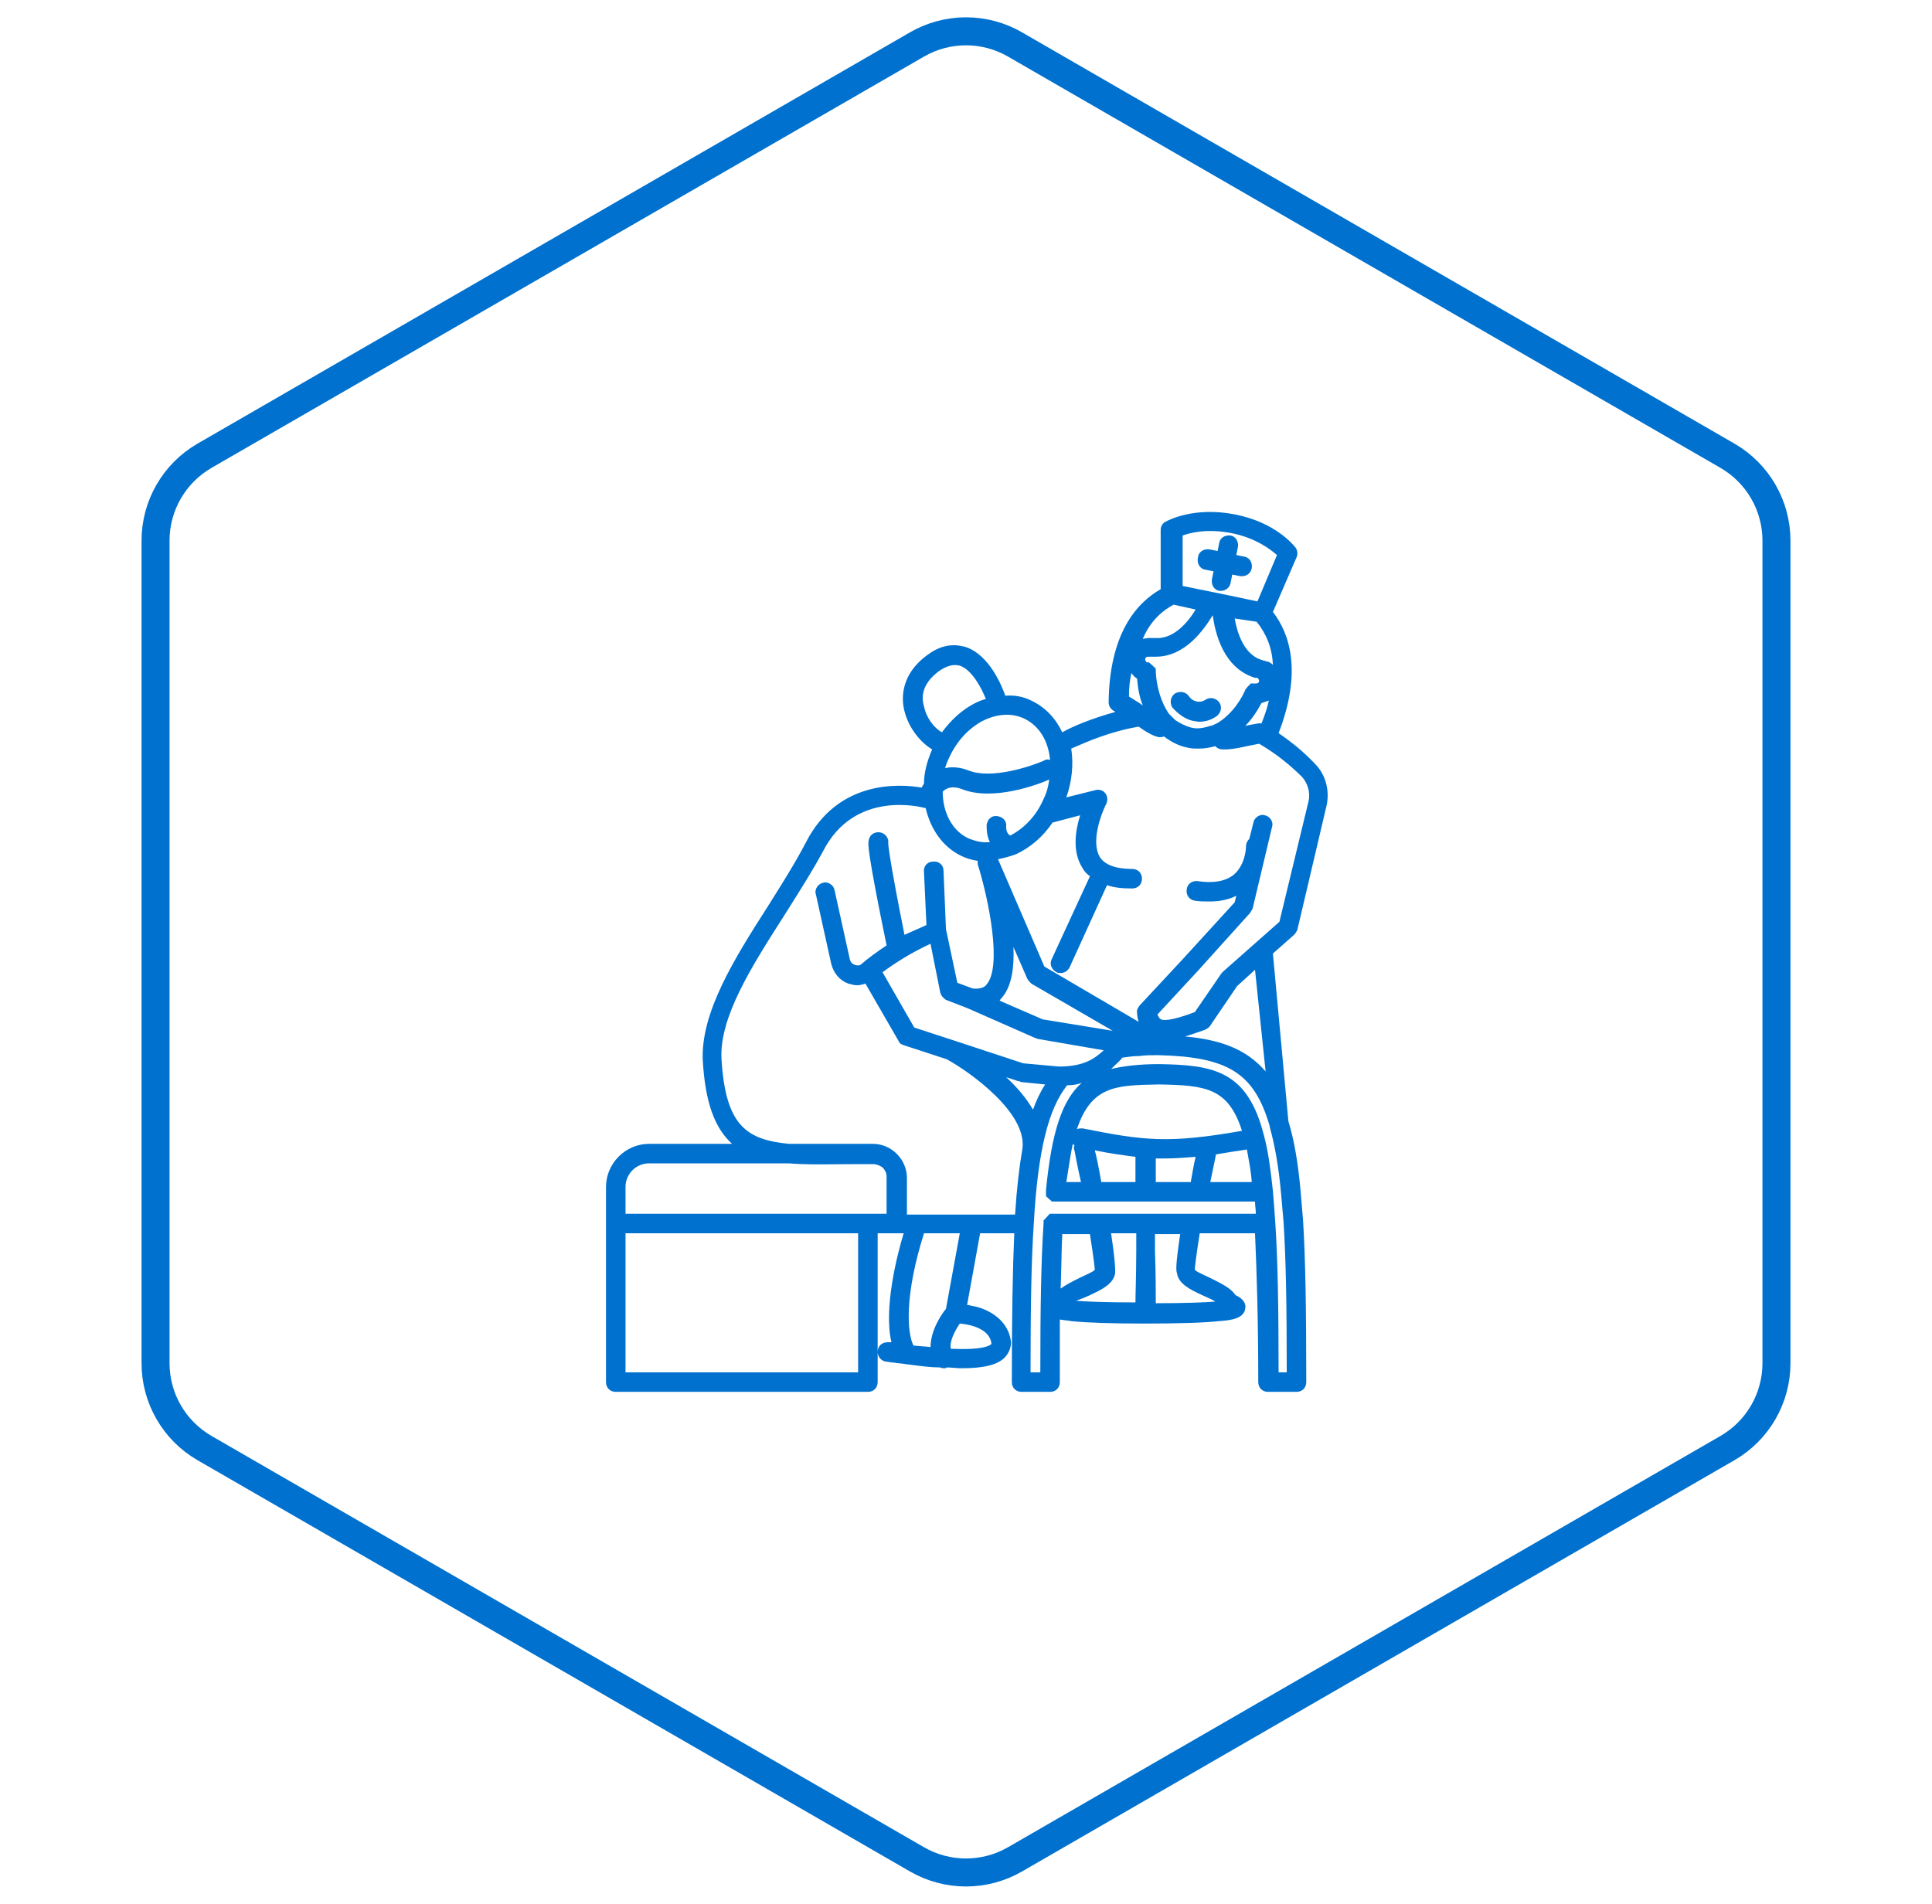 <svg width="69" height="68" viewBox="0 0 69 68" fill="none" xmlns="http://www.w3.org/2000/svg">
<path d="M32.75 1.588C33.833 0.962 35.167 0.962 36.25 1.588L61.695 16.278C62.778 16.904 63.445 18.059 63.445 19.309V48.691C63.445 49.941 62.778 51.096 61.695 51.722L36.25 66.412C35.167 67.037 33.833 67.037 32.75 66.412L7.305 51.722C6.222 51.096 5.555 49.941 5.555 48.691V19.309C5.555 18.059 6.222 16.904 7.305 16.278L32.75 1.588Z" stroke="#0071CE"/>
<path fill-rule="evenodd" clip-rule="evenodd" d="M46.333 33.215C46.303 33.273 46.274 33.332 46.216 33.39L45.461 34.058L46.013 40.041C46.216 40.709 46.361 41.523 46.449 42.539C46.463 42.714 46.478 42.881 46.492 43.048C46.507 43.215 46.521 43.382 46.536 43.556C46.623 44.95 46.652 46.693 46.652 49.365C46.652 49.569 46.507 49.714 46.303 49.714H45.287C45.084 49.714 44.938 49.569 44.938 49.365C44.938 47.071 44.88 45.386 44.822 44.05H42.847C42.702 44.979 42.673 45.27 42.673 45.357C42.736 45.42 42.906 45.498 43.061 45.57C43.12 45.597 43.177 45.623 43.224 45.647C43.249 45.66 43.274 45.672 43.299 45.684C43.626 45.847 43.963 46.014 44.125 46.257C44.444 46.402 44.502 46.606 44.474 46.722C44.444 47.1 43.951 47.158 43.544 47.187C43.021 47.245 42.121 47.274 40.93 47.274H40.872C39.681 47.274 38.809 47.245 38.258 47.187C38.185 47.172 38.12 47.165 38.054 47.158C37.989 47.15 37.923 47.143 37.851 47.129V49.365C37.851 49.569 37.706 49.714 37.502 49.714H36.486C36.282 49.714 36.137 49.569 36.137 49.365C36.137 46.983 36.166 45.357 36.224 44.05H35.004L34.54 46.606C34.563 46.611 34.588 46.615 34.612 46.62C34.741 46.645 34.887 46.673 35.033 46.722C35.672 46.954 36.05 47.39 36.108 47.942C36.108 48.145 36.021 48.349 35.876 48.494C35.614 48.755 35.121 48.871 34.336 48.871C34.249 48.871 34.162 48.864 34.075 48.857C33.988 48.85 33.901 48.842 33.813 48.842C33.784 48.871 33.755 48.871 33.726 48.871C33.668 48.871 33.639 48.871 33.581 48.842C33.277 48.842 32.928 48.798 32.535 48.748C32.478 48.741 32.42 48.733 32.361 48.726C32.289 48.712 32.216 48.704 32.143 48.697C32.071 48.69 31.998 48.683 31.925 48.668C31.848 48.668 31.784 48.655 31.74 48.647C31.719 48.642 31.703 48.639 31.693 48.639C31.49 48.639 31.345 48.465 31.345 48.291C31.345 48.087 31.49 47.942 31.693 47.942H31.838C31.548 46.751 32.042 44.805 32.274 44.05H31.984H31.345V48.291V49.365C31.345 49.569 31.199 49.714 30.996 49.714H21.992C21.788 49.714 21.643 49.569 21.643 49.365V43.701V42.394C21.643 41.552 22.34 40.855 23.183 40.855H26.145C25.506 40.274 25.187 39.344 25.1 37.892C25.012 36.178 26.232 34.232 27.423 32.373C27.917 31.589 28.411 30.805 28.788 30.078C29.921 27.871 32.1 27.987 32.913 28.132C32.928 28.103 32.942 28.081 32.957 28.06C32.971 28.038 32.986 28.016 33 27.987C33 27.58 33.116 27.174 33.291 26.767C32.855 26.506 32.448 25.983 32.303 25.402C32.187 24.966 32.158 24.095 33.116 23.398C33.697 22.962 34.162 23.02 34.482 23.107C35.353 23.398 35.789 24.53 35.905 24.85C36.224 24.821 36.544 24.879 36.834 25.024C37.328 25.257 37.706 25.663 37.938 26.157C38.287 25.954 38.984 25.663 39.826 25.431C39.826 25.402 39.797 25.402 39.797 25.402C39.681 25.344 39.594 25.228 39.594 25.082C39.623 22.642 40.581 21.539 41.453 21.045V18.925C41.453 18.808 41.511 18.692 41.627 18.634C41.629 18.633 41.632 18.632 41.636 18.63C41.748 18.571 42.665 18.092 44.096 18.373C45.517 18.646 46.166 19.433 46.263 19.55C46.269 19.557 46.273 19.562 46.274 19.564C46.333 19.651 46.361 19.796 46.303 19.912L45.461 21.858C46.071 22.642 46.507 24.008 45.664 26.186C46.129 26.506 46.565 26.854 46.971 27.29C47.349 27.668 47.494 28.248 47.378 28.771L46.333 33.215ZM44.474 25.925C44.619 25.896 44.764 25.867 44.938 25.838H45.054C45.171 25.547 45.258 25.286 45.316 25.024L45.054 25.111C44.88 25.431 44.706 25.692 44.474 25.925ZM40.61 24.24C40.523 24.182 40.465 24.124 40.407 24.037C40.349 24.298 40.32 24.56 40.32 24.879C40.387 24.924 40.454 24.964 40.519 25.003C40.624 25.067 40.724 25.127 40.814 25.199C40.697 24.908 40.639 24.589 40.61 24.24ZM41.278 23.95V24.008C41.307 24.56 41.482 25.111 41.743 25.489L41.917 25.663L41.975 25.721C42.15 25.838 42.324 25.925 42.527 25.983C42.731 26.041 42.934 26.012 43.137 25.954C43.152 25.954 43.166 25.947 43.181 25.939C43.196 25.932 43.21 25.925 43.224 25.925C43.279 25.925 43.322 25.902 43.368 25.878C43.395 25.864 43.424 25.849 43.457 25.838C43.864 25.605 44.241 25.17 44.474 24.647V24.618C44.502 24.618 44.502 24.589 44.502 24.589C44.532 24.589 44.532 24.56 44.532 24.56L44.561 24.53C44.561 24.502 44.59 24.502 44.59 24.502L44.619 24.472C44.619 24.443 44.648 24.443 44.648 24.443C44.648 24.414 44.677 24.414 44.677 24.414H44.706H44.735H44.764H44.793H44.822H44.851C44.909 24.414 44.967 24.385 44.967 24.327C44.967 24.269 44.938 24.24 44.909 24.211H44.851H44.822C43.689 23.863 43.399 22.613 43.312 21.974C42.992 22.497 42.324 23.456 41.278 23.456H41.104H41.075H41.046H40.988C40.959 23.456 40.901 23.485 40.901 23.543C40.901 23.601 40.93 23.659 40.988 23.659H41.017H41.046C41.046 23.688 41.075 23.688 41.075 23.688C41.075 23.717 41.104 23.717 41.104 23.717L41.133 23.746L41.162 23.775C41.191 23.775 41.191 23.804 41.191 23.804C41.22 23.804 41.22 23.833 41.22 23.833C41.249 23.833 41.249 23.863 41.249 23.863C41.278 23.863 41.278 23.892 41.278 23.892V23.921V23.95ZM45.461 23.746C45.432 23.136 45.229 22.642 44.88 22.207L44.096 22.091C44.183 22.584 44.415 23.369 45.054 23.572H45.084C45.112 23.601 45.142 23.601 45.171 23.601H45.2C45.2 23.63 45.229 23.63 45.229 23.63H45.258H45.287C45.345 23.659 45.403 23.688 45.461 23.746ZM45.606 19.825C45.374 19.622 44.851 19.215 43.98 19.041C43.079 18.866 42.469 19.041 42.237 19.128V20.929L43.805 21.248L44.909 21.481L45.606 19.825ZM42.702 21.771L41.917 21.597C41.424 21.858 41.046 22.265 40.814 22.817C40.843 22.817 40.879 22.809 40.915 22.802C40.952 22.795 40.988 22.788 41.017 22.788H41.046H41.075H41.104H41.133H41.22H41.249C41.917 22.846 42.44 22.207 42.702 21.771ZM41.278 26.302C41.046 26.215 40.872 26.099 40.668 25.954C39.663 26.125 38.844 26.484 38.438 26.661C38.364 26.694 38.303 26.72 38.258 26.738C38.345 27.29 38.287 27.9 38.083 28.481L39.129 28.219C39.245 28.19 39.39 28.219 39.477 28.336C39.565 28.452 39.565 28.597 39.507 28.713C39.332 29.062 38.955 30.049 39.274 30.601C39.449 30.892 39.855 31.037 40.436 31.037C40.639 31.037 40.785 31.182 40.785 31.386C40.785 31.589 40.639 31.734 40.436 31.734C40.087 31.734 39.797 31.705 39.536 31.618L38.2 34.551C38.141 34.668 38.025 34.755 37.88 34.755C37.822 34.755 37.793 34.755 37.735 34.726C37.56 34.639 37.473 34.435 37.56 34.261L38.926 31.298C38.809 31.211 38.722 31.124 38.664 31.008C38.287 30.427 38.403 29.672 38.577 29.12L37.59 29.381C37.241 29.904 36.776 30.282 36.282 30.514C36.268 30.514 36.253 30.521 36.239 30.529C36.224 30.536 36.21 30.543 36.195 30.543C36.021 30.601 35.818 30.659 35.643 30.688L37.299 34.523L40.668 36.498C40.639 36.41 40.61 36.294 40.61 36.178C40.581 36.091 40.639 36.004 40.697 35.917L42.266 34.232L44.096 32.228L44.154 31.995C43.864 32.141 43.544 32.199 43.196 32.199C43.021 32.199 42.847 32.199 42.673 32.17C42.469 32.141 42.353 31.966 42.382 31.763C42.411 31.56 42.586 31.444 42.789 31.473C43.341 31.56 43.776 31.473 44.067 31.24C44.502 30.863 44.502 30.224 44.502 30.224C44.502 30.107 44.561 30.02 44.619 29.962L44.764 29.381C44.793 29.207 44.996 29.062 45.171 29.12C45.345 29.149 45.49 29.352 45.432 29.526L44.735 32.46C44.72 32.489 44.706 32.511 44.691 32.533C44.677 32.555 44.662 32.576 44.648 32.605L42.789 34.668L41.337 36.236L41.337 36.236C41.366 36.294 41.395 36.352 41.424 36.382C41.511 36.469 41.83 36.469 42.673 36.149L43.631 34.755L43.689 34.697L45.693 32.925L46.739 28.597C46.797 28.307 46.71 27.987 46.507 27.755C46.042 27.29 45.519 26.883 44.967 26.564L44.532 26.651C44.27 26.709 44.009 26.767 43.747 26.767H43.66C43.544 26.767 43.457 26.709 43.399 26.651C43.196 26.709 43.021 26.738 42.818 26.738C42.673 26.738 42.556 26.738 42.44 26.709C42.121 26.651 41.83 26.506 41.569 26.302C41.511 26.331 41.453 26.331 41.395 26.331C41.38 26.331 41.358 26.324 41.337 26.317C41.315 26.31 41.293 26.302 41.278 26.302ZM35.934 38.473C36.312 38.821 36.66 39.228 36.892 39.635C37.009 39.315 37.154 38.996 37.328 38.734L36.457 38.647C36.428 38.618 36.399 38.618 36.37 38.618L35.934 38.473ZM36.544 37.979L37.822 38.095C38.751 38.095 39.129 37.776 39.419 37.514L37.067 37.108C37.052 37.108 37.038 37.1 37.023 37.093C37.009 37.086 36.994 37.079 36.98 37.079L34.54 36.004L33.784 35.713C33.697 35.655 33.61 35.568 33.581 35.452L33.233 33.709C32.535 34.029 31.954 34.406 31.519 34.726L32.652 36.701L34.075 37.166L36.544 37.979ZM36.079 29.846C36.573 29.585 37.009 29.149 37.27 28.539C37.386 28.307 37.444 28.074 37.473 27.842C37.096 28.016 35.469 28.626 34.365 28.19C33.988 28.045 33.784 28.161 33.668 28.277C33.668 29.033 34.017 29.701 34.627 29.962C34.859 30.049 35.092 30.107 35.353 30.078C35.237 29.846 35.237 29.614 35.237 29.468C35.266 29.265 35.411 29.12 35.614 29.149C35.818 29.178 35.963 29.323 35.934 29.526C35.934 29.585 35.934 29.759 36.079 29.846ZM36.195 33.825C36.224 34.551 36.137 35.22 35.789 35.626C35.76 35.655 35.731 35.684 35.702 35.742L37.241 36.41L39.739 36.817L36.834 35.133C36.776 35.074 36.718 35.016 36.689 34.958L36.195 33.825ZM37.502 27.145C37.444 26.477 37.125 25.925 36.573 25.663C36.137 25.46 35.614 25.489 35.092 25.75C34.598 26.012 34.162 26.477 33.901 27.058C33.843 27.174 33.784 27.319 33.755 27.435C34.017 27.377 34.307 27.406 34.598 27.522C35.411 27.842 36.805 27.377 37.27 27.174C37.357 27.116 37.415 27.116 37.502 27.145ZM34.278 23.775C34.046 23.717 33.813 23.775 33.523 23.979C33.058 24.327 32.855 24.763 33 25.228C33.087 25.663 33.378 26.012 33.639 26.157C33.959 25.721 34.365 25.344 34.83 25.111C34.946 25.053 35.092 24.995 35.208 24.966C35.062 24.589 34.714 23.921 34.278 23.775ZM27.975 32.751C26.842 34.523 25.68 36.352 25.768 37.834C25.913 40.216 26.668 40.709 28.178 40.855H31.17C31.838 40.855 32.39 41.407 32.39 42.075V43.382H36.253C36.312 42.452 36.399 41.697 36.515 41.029C36.689 39.751 34.656 38.298 33.813 37.834L32.303 37.34C32.216 37.311 32.129 37.282 32.1 37.195L30.909 35.133C30.822 35.161 30.706 35.191 30.618 35.191C30.522 35.191 30.446 35.171 30.356 35.147C30.338 35.142 30.319 35.137 30.299 35.133C29.979 35.016 29.776 34.755 29.689 34.435L29.137 31.937C29.079 31.763 29.224 31.56 29.398 31.531C29.573 31.473 29.776 31.618 29.805 31.792L30.357 34.29C30.386 34.377 30.444 34.435 30.531 34.464C30.618 34.493 30.706 34.493 30.764 34.435C30.996 34.232 31.316 34 31.664 33.767C30.967 30.369 30.996 30.137 31.025 30.02C31.054 29.817 31.228 29.701 31.432 29.73C31.606 29.759 31.751 29.933 31.722 30.107C31.722 30.166 31.751 30.63 32.303 33.39L33.087 33.041L33 31.153C32.971 30.95 33.116 30.776 33.32 30.776C33.523 30.747 33.697 30.892 33.697 31.095L33.784 33.186L34.191 35.103L34.743 35.307C35.033 35.336 35.179 35.249 35.237 35.161C35.789 34.523 35.324 32.17 34.917 30.863V30.834V30.805V30.776V30.747C34.714 30.717 34.511 30.659 34.336 30.572C33.668 30.253 33.233 29.614 33.058 28.858H33.029C33.028 28.858 33.026 28.858 33.023 28.857C32.849 28.813 30.516 28.22 29.398 30.398C29.04 31.063 28.591 31.774 28.152 32.47C28.093 32.564 28.034 32.657 27.975 32.751ZM23.183 41.552C22.718 41.552 22.34 41.929 22.34 42.394V43.353H30.996H31.664V42.016C31.664 41.9 31.606 41.784 31.519 41.697C31.432 41.639 31.316 41.581 31.199 41.581H30.444C30.218 41.581 30.001 41.583 29.791 41.585C29.189 41.59 28.652 41.595 28.178 41.552H23.183ZM22.34 49.017H30.647V44.05H22.34V49.017ZM35.409 48.002C35.41 48.001 35.41 48.001 35.411 48C35.353 47.448 34.627 47.303 34.278 47.274C34.104 47.535 33.901 47.913 33.959 48.174C35.184 48.231 35.375 48.037 35.409 48.002ZM33.233 48.116C33.233 47.535 33.61 46.954 33.784 46.751L34.278 44.05H33C32.303 46.257 32.39 47.593 32.623 48.058C32.73 48.072 32.832 48.079 32.928 48.086C33.038 48.093 33.139 48.101 33.233 48.116ZM36.921 43.701C36.834 45.008 36.805 46.635 36.805 49.017H37.154C37.154 46.693 37.183 45.008 37.27 43.701V43.672V43.643V43.614V43.585C37.299 43.585 37.299 43.556 37.299 43.556C37.328 43.556 37.328 43.527 37.328 43.527L37.357 43.498L37.386 43.469L37.415 43.44C37.415 43.411 37.444 43.411 37.444 43.411C37.444 43.382 37.473 43.382 37.473 43.382C37.473 43.353 37.502 43.353 37.502 43.353H37.531H37.56H37.59H37.619H39.274H40.93H42.614H44.851C44.851 43.28 44.844 43.207 44.837 43.135C44.829 43.062 44.822 42.989 44.822 42.917H40.959H40.93H37.735H37.706H37.677H37.648H37.619H37.59H37.56C37.56 42.888 37.531 42.888 37.531 42.888C37.531 42.859 37.502 42.859 37.502 42.859L37.473 42.83L37.444 42.801C37.415 42.801 37.415 42.772 37.415 42.772C37.386 42.772 37.386 42.743 37.386 42.743C37.357 42.743 37.357 42.714 37.357 42.714V42.684V42.656V42.626V42.597V42.568V42.539V42.51C37.56 40.419 37.938 39.286 38.635 38.676C38.49 38.734 38.316 38.763 38.112 38.763C37.444 39.606 37.067 41.087 36.921 43.701ZM41.278 41.377V42.22H42.527C42.586 41.871 42.644 41.552 42.702 41.319C42.675 41.321 42.648 41.324 42.621 41.326C42.274 41.352 41.95 41.377 41.627 41.377H41.278ZM38.374 40.913L38.316 40.855C38.257 41.111 38.211 41.408 38.16 41.736C38.136 41.89 38.111 42.052 38.083 42.22H38.606C38.461 41.581 38.374 41.087 38.374 41.087C38.345 41.029 38.345 40.971 38.374 40.913ZM39.1 41.087C39.158 41.29 39.245 41.726 39.332 42.22H40.552V41.319C40.519 41.315 40.485 41.31 40.452 41.306C40.045 41.252 39.61 41.194 39.1 41.087ZM43.428 41.232L43.428 41.232C43.412 41.327 43.379 41.482 43.338 41.675C43.304 41.835 43.264 42.021 43.224 42.22H44.706C44.684 41.896 44.63 41.604 44.581 41.332C44.563 41.239 44.547 41.147 44.532 41.058C44.125 41.116 43.776 41.174 43.428 41.232ZM38.461 40.332C38.519 40.303 38.606 40.303 38.664 40.303C40.843 40.738 41.714 40.855 44.357 40.39C43.864 38.85 43.05 38.763 41.395 38.734L41.345 38.735C39.865 38.763 38.978 38.78 38.461 40.332ZM37.908 45.05C37.901 45.358 37.894 45.685 37.88 46.025C38.083 45.88 38.316 45.763 38.548 45.647C38.596 45.623 38.653 45.597 38.712 45.57C38.867 45.498 39.037 45.42 39.1 45.357C39.1 45.299 39.071 45.008 38.926 44.079H37.938C37.923 44.373 37.915 44.699 37.908 45.05ZM38.911 46.266C38.897 46.273 38.882 46.279 38.867 46.286C38.79 46.325 38.687 46.364 38.584 46.403C38.532 46.422 38.48 46.441 38.432 46.461C38.809 46.49 39.477 46.519 40.552 46.519C40.552 46.366 40.557 46.165 40.563 45.926C40.571 45.576 40.581 45.143 40.581 44.66V44.05H39.681C39.837 45.094 39.83 45.34 39.827 45.443C39.826 45.454 39.826 45.464 39.826 45.473C39.77 45.866 39.334 46.069 38.911 46.266ZM42.949 46.266C42.526 46.069 42.09 45.866 42.034 45.473C42.005 45.386 41.975 45.241 42.15 44.079H41.249V44.689C41.278 45.473 41.278 46.17 41.278 46.547V46.548C42.353 46.548 43.021 46.519 43.399 46.49C43.319 46.43 43.213 46.384 43.116 46.342C43.072 46.323 43.029 46.305 42.992 46.286C42.978 46.279 42.963 46.273 42.949 46.266ZM45.548 43.701C45.635 45.008 45.664 46.722 45.664 49.017H45.955C45.955 46.577 45.926 44.95 45.839 43.614C45.824 43.454 45.81 43.287 45.795 43.12C45.781 42.953 45.766 42.786 45.752 42.626C45.664 41.639 45.519 40.855 45.345 40.245V40.216C44.793 38.328 43.864 37.747 41.365 37.688H41.365C41.133 37.688 40.901 37.688 40.697 37.718C40.494 37.718 40.291 37.747 40.087 37.776C40.011 37.871 39.922 37.955 39.828 38.041C39.78 38.087 39.73 38.133 39.681 38.182C40.175 38.066 40.727 38.008 41.395 38.008C43.341 38.037 44.561 38.24 45.142 40.564C45.287 41.087 45.374 41.726 45.461 42.539C45.49 42.888 45.519 43.265 45.548 43.701ZM42.324 37.02C43.573 37.137 44.502 37.456 45.2 38.27L44.822 34.639L44.183 35.22L43.196 36.672C43.137 36.73 43.079 36.759 43.021 36.788C42.931 36.818 42.843 36.849 42.76 36.877C42.602 36.932 42.457 36.983 42.324 37.02ZM43.341 20.406L43.283 20.696C43.254 20.9 43.37 21.074 43.544 21.103H43.602C43.777 21.103 43.922 20.987 43.951 20.813L44.009 20.522L44.3 20.58H44.358C44.532 20.58 44.677 20.464 44.706 20.29C44.735 20.086 44.619 19.912 44.445 19.883L44.154 19.825L44.212 19.535C44.241 19.331 44.125 19.157 43.951 19.128C43.748 19.099 43.573 19.215 43.544 19.389L43.486 19.68L43.196 19.622C42.992 19.593 42.818 19.709 42.789 19.883C42.731 20.116 42.847 20.319 43.05 20.348L43.341 20.406ZM42.614 25.75C42.643 25.75 42.68 25.758 42.716 25.765C42.752 25.772 42.789 25.779 42.818 25.779C43.05 25.779 43.253 25.721 43.457 25.576C43.602 25.46 43.66 25.257 43.544 25.082C43.428 24.937 43.224 24.879 43.05 24.995C42.963 25.053 42.847 25.082 42.73 25.053C42.614 25.024 42.527 24.966 42.469 24.879C42.353 24.705 42.15 24.676 41.975 24.763C41.801 24.879 41.772 25.082 41.859 25.257C42.062 25.489 42.324 25.692 42.614 25.75Z" fill="#0071CE"/>
</svg>
